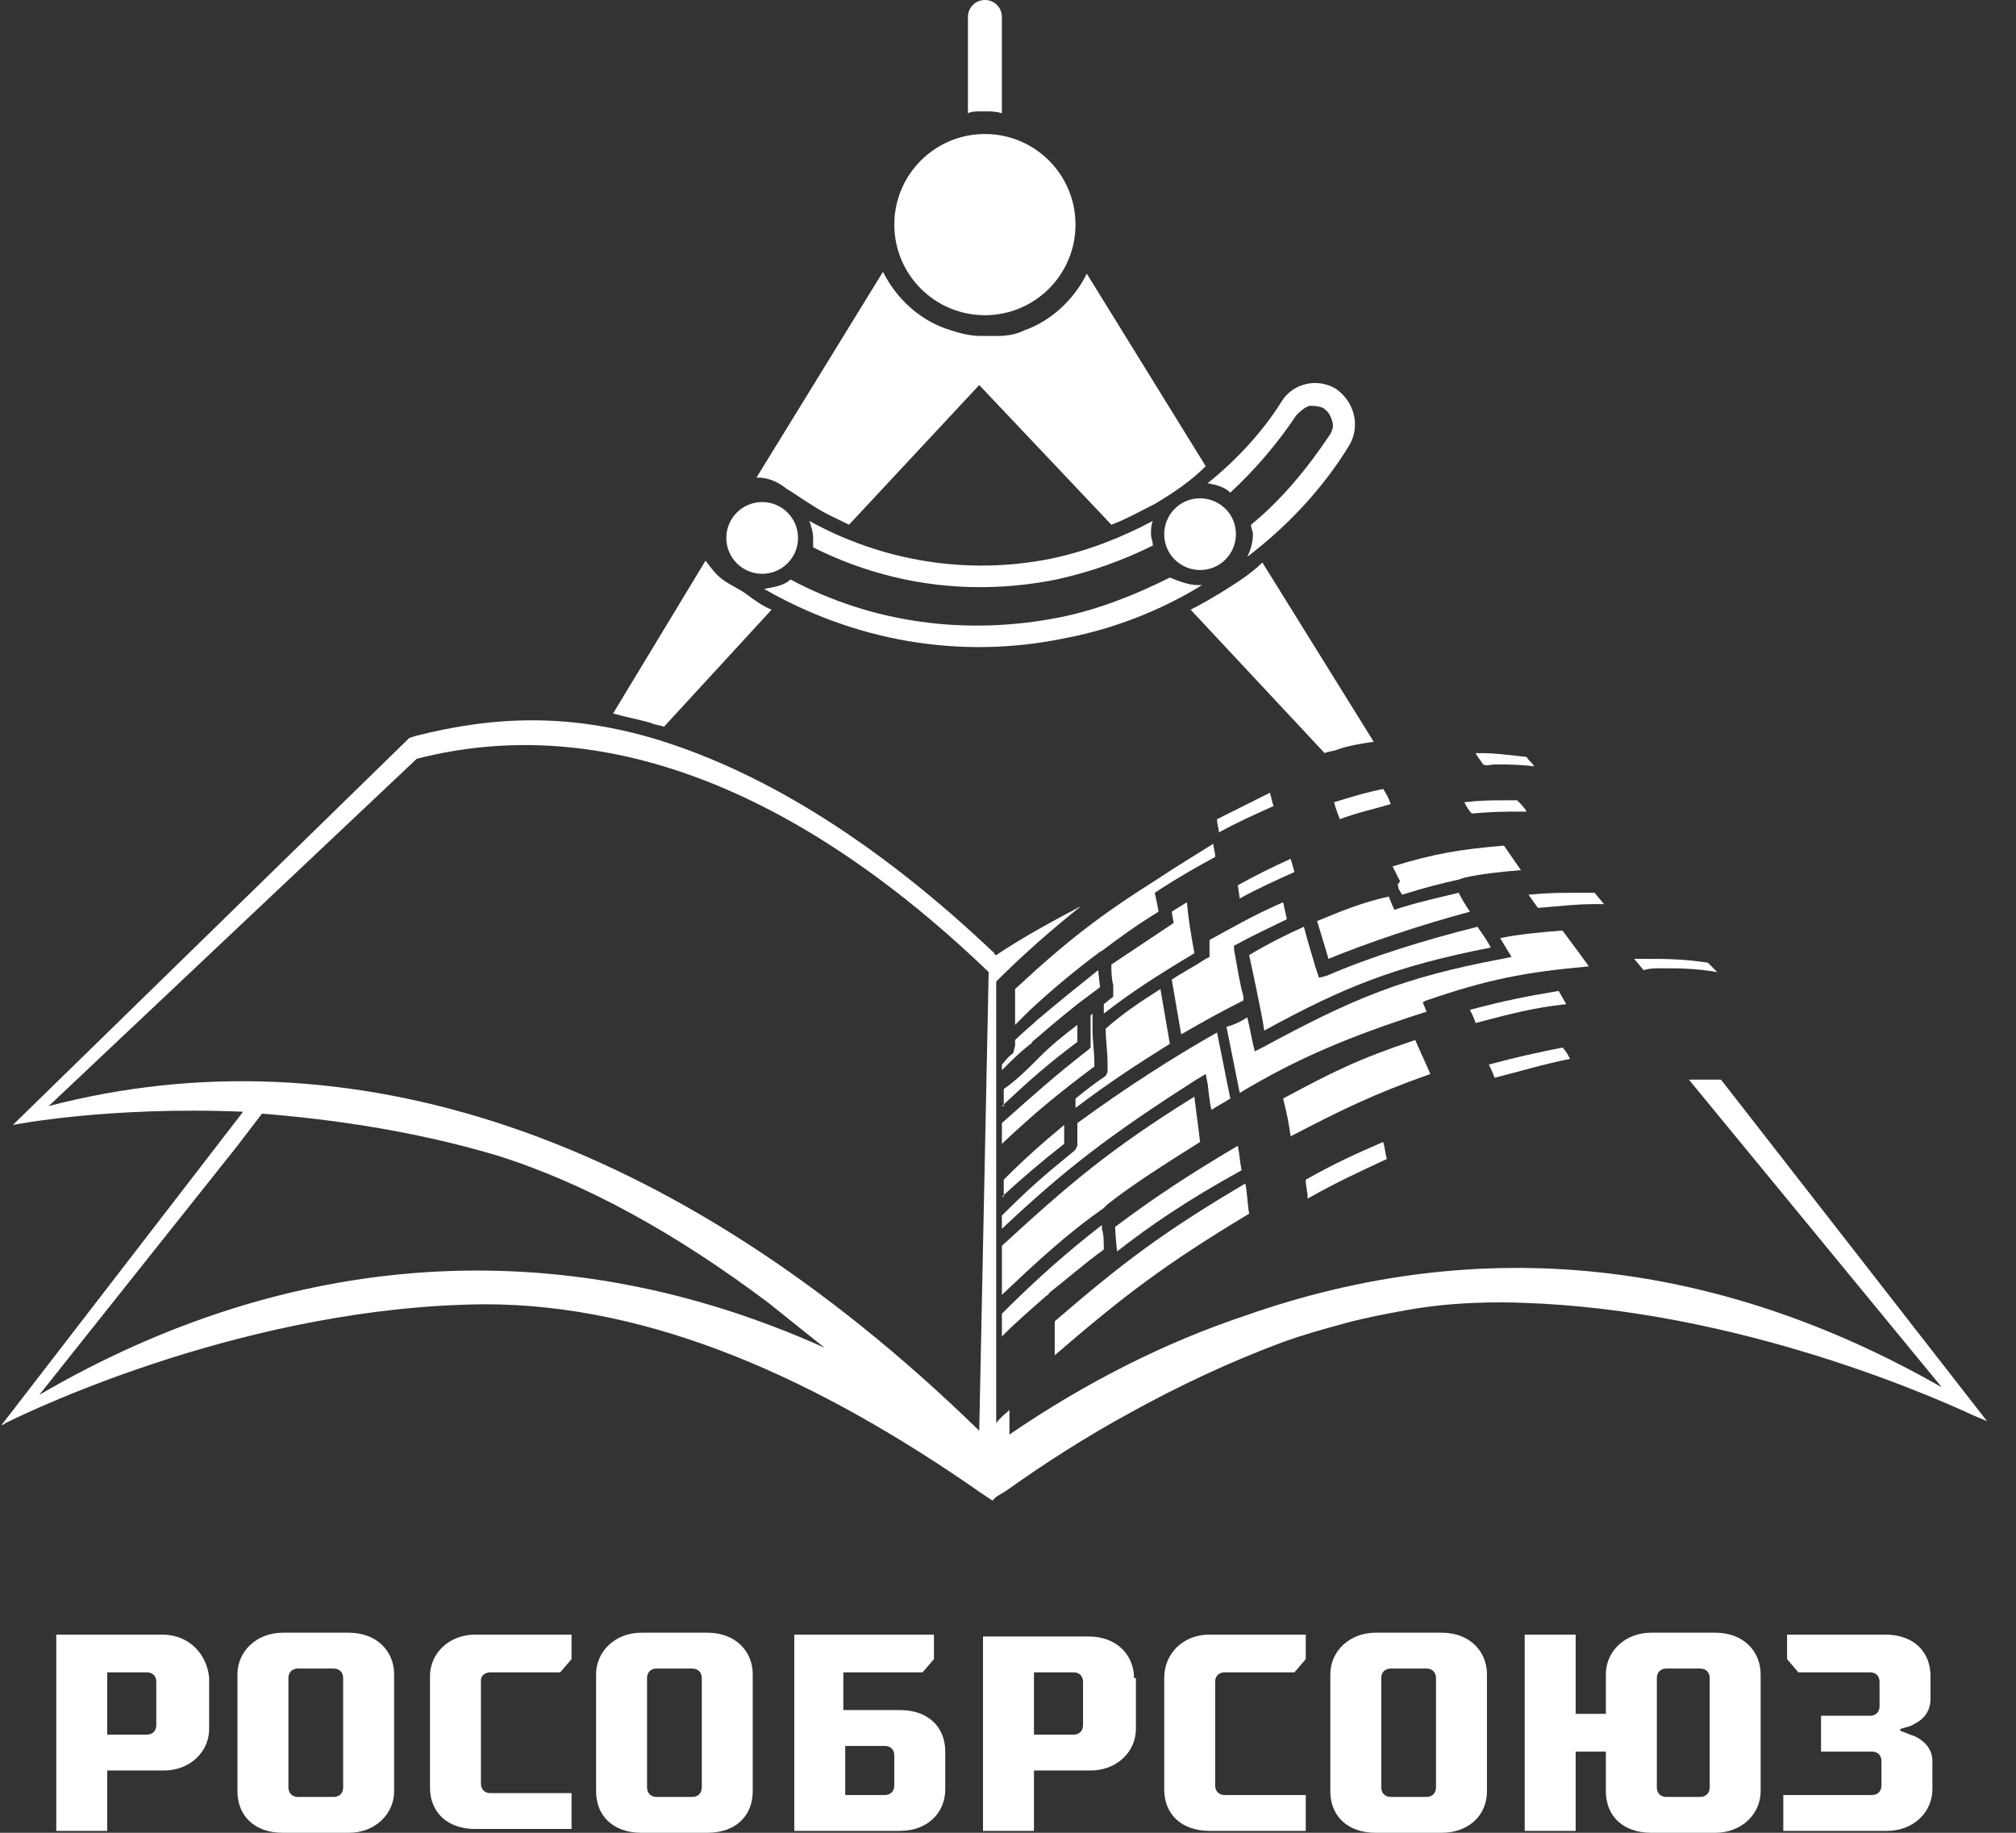 <svg width="66" height="60" viewBox="0 0 66 60" fill="none" xmlns="http://www.w3.org/2000/svg">
<rect x="0" y="0" width="66" height="60" fill="#333333" stroke="none"/>
<path d="M5.302 53.512H1.842V59.938H3.51V57.961H5.364C6.229 57.961 6.847 57.343 6.847 56.601V54.933C6.785 54.191 6.229 53.512 5.302 53.512ZM5.117 56.478C5.117 56.663 4.993 56.787 4.808 56.787H3.51V54.748H4.808C4.993 54.748 5.117 54.871 5.117 55.056V56.478Z" fill="white"/>
<path d="M11.42 60C12.285 60 12.903 59.382 12.903 58.641V54.809C12.903 54.068 12.347 53.45 11.42 53.45H9.257C8.392 53.45 7.774 54.068 7.774 54.809V58.641C7.774 59.444 8.33 60 9.257 60H11.42ZM9.442 54.933C9.442 54.748 9.566 54.624 9.751 54.624H10.925C11.111 54.624 11.234 54.748 11.234 54.933V58.517C11.234 58.702 11.111 58.826 10.925 58.826H9.751C9.566 58.826 9.442 58.702 9.442 58.517V54.933Z" fill="white"/>
<path d="M16.054 54.748H18.34L18.711 54.315V53.512H15.56C14.695 53.512 14.077 54.13 14.077 54.871V58.517C14.077 59.32 14.633 59.876 15.56 59.876H18.711V58.702H16.054C15.869 58.702 15.745 58.579 15.745 58.393V54.995C15.745 54.871 15.869 54.748 16.054 54.748Z" fill="white"/>
<path d="M24.643 58.641V54.809C24.643 54.068 24.087 53.45 23.16 53.45H20.998C20.133 53.45 19.515 54.068 19.515 54.809V58.641C19.515 59.444 20.071 60 20.998 60H23.16C24.087 60 24.643 59.444 24.643 58.641ZM22.975 58.517C22.975 58.702 22.851 58.826 22.666 58.826H21.492C21.307 58.826 21.183 58.702 21.183 58.517V54.933C21.183 54.748 21.307 54.624 21.492 54.624H22.666C22.851 54.624 22.975 54.748 22.975 54.933V58.517Z" fill="white"/>
<path d="M30.204 54.748L30.575 54.315V53.512H26.003V59.938H29.463C30.39 59.938 30.946 59.32 30.946 58.579V57.343C30.946 56.539 30.39 55.983 29.463 55.983H27.609V54.748H30.204ZM28.969 57.157C29.154 57.157 29.277 57.281 29.277 57.466V58.455C29.277 58.64 29.154 58.764 28.969 58.764H27.671V57.157H28.969Z" fill="white"/>
<path d="M37.125 54.933C37.125 54.192 36.569 53.574 35.642 53.574H32.182V59.938H33.85V57.961H35.704C36.569 57.961 37.187 57.343 37.187 56.602V54.933H37.125ZM35.457 56.478C35.457 56.663 35.333 56.787 35.148 56.787H33.85V54.748H35.148C35.333 54.748 35.457 54.871 35.457 55.057V56.478Z" fill="white"/>
<path d="M38.114 54.933V58.579C38.114 59.382 38.67 59.938 39.597 59.938H42.748V58.764H40.091C39.906 58.764 39.782 58.64 39.782 58.455V55.056C39.782 54.871 39.906 54.748 40.091 54.748H42.378L42.748 54.315V53.512H39.597C38.732 53.512 38.114 54.13 38.114 54.933Z" fill="white"/>
<path d="M48.68 58.641V54.809C48.68 54.068 48.124 53.45 47.197 53.45H45.035C44.169 53.45 43.552 54.068 43.552 54.809V58.641C43.552 59.444 44.108 60 45.035 60H47.197C48.062 60 48.68 59.444 48.68 58.641ZM47.012 58.517C47.012 58.702 46.888 58.826 46.703 58.826H45.529C45.343 58.826 45.22 58.702 45.22 58.517V54.933C45.22 54.748 45.343 54.624 45.529 54.624H46.703C46.888 54.624 47.012 54.748 47.012 54.933V58.517Z" fill="white"/>
<path d="M56.157 53.45H54.056C53.191 53.45 52.573 54.068 52.573 54.809V56.107H51.584V53.512H49.916V59.938H51.584V57.343H52.573V58.641C52.573 59.444 53.129 60 54.056 60H56.157C57.022 60 57.64 59.382 57.64 58.641V54.809C57.64 54.068 57.084 53.45 56.157 53.45ZM55.972 58.517C55.972 58.702 55.848 58.826 55.663 58.826H54.55C54.365 58.826 54.242 58.702 54.242 58.517V54.933C54.242 54.748 54.365 54.624 54.55 54.624H55.663C55.848 54.624 55.972 54.748 55.972 54.933V58.517Z" fill="white"/>
<path d="M62.707 56.849C62.522 56.787 62.398 56.725 62.213 56.663V56.601C62.398 56.539 62.522 56.539 62.707 56.416C62.954 56.292 63.201 56.045 63.201 55.613V54.871C63.201 54.068 62.645 53.512 61.718 53.512H58.505V54.315L58.876 54.748H61.224C61.409 54.748 61.533 54.871 61.533 55.056V55.86C61.533 56.045 61.409 56.169 61.224 56.169H59.617V57.343H61.286C61.471 57.343 61.595 57.466 61.595 57.652V58.455C61.595 58.64 61.471 58.764 61.286 58.764H58.382V59.938H61.78C62.645 59.938 63.263 59.32 63.263 58.579V57.652C63.263 57.219 62.954 56.972 62.707 56.849Z" fill="white"/>
<path d="M39.968 19.403C39.659 19.588 39.35 19.773 38.979 19.959L43.366 24.655C43.49 24.593 43.675 24.593 43.799 24.532C44.169 24.408 44.54 24.346 44.973 24.284L41.327 18.414C40.956 18.785 40.462 19.094 39.968 19.403Z" fill="white"/>
<path d="M21.307 23.666C21.43 23.728 21.554 23.728 21.739 23.79L25.261 19.959C24.952 19.835 24.705 19.65 24.458 19.465C24.211 19.279 23.902 19.156 23.655 18.97C23.407 18.785 23.284 18.599 23.099 18.352L20.071 23.357C20.503 23.481 20.874 23.543 21.307 23.666Z" fill="white"/>
<path d="M25.756 16.004C26.064 16.189 26.312 16.375 26.621 16.56C26.991 16.807 27.424 16.993 27.795 17.178L32.058 12.605L36.384 17.178C36.878 16.993 37.311 16.745 37.805 16.498C38.423 16.128 38.979 15.757 39.473 15.262L35.58 8.96C35.148 9.825 34.406 10.505 33.541 10.813C33.294 10.937 32.985 10.999 32.676 10.999C32.553 10.999 32.429 10.999 32.244 10.999C32.182 10.999 32.12 10.999 32.12 10.999C31.688 10.999 31.317 10.875 30.946 10.752C30.081 10.443 29.339 9.763 28.907 8.898L24.767 15.633C25.138 15.633 25.447 15.757 25.756 16.004Z" fill="white"/>
<path d="M56.343 35.345C55.972 35.345 55.663 35.345 55.292 35.345L63.572 45.417C56.219 41.215 48.495 40.35 40.771 43.069C38.176 43.934 35.58 45.232 33.047 46.962V46.158C32.923 46.282 32.738 46.406 32.614 46.591V32.132C33.541 31.205 34.468 30.402 35.395 29.66C34.468 30.154 33.541 30.649 32.614 31.267C32.614 31.267 32.553 31.267 32.553 31.205C28.845 27.683 25.138 25.335 21.554 24.222C18.711 23.357 16.239 23.419 13.582 24.099L13.397 24.161L0.421 36.828C0.421 36.828 3.51 36.21 7.959 36.395L0.05 46.653C0.05 46.653 0.112 46.653 0.174 46.591C1.162 46.097 8.207 42.76 15.869 42.698C21.368 42.698 26.806 45.17 32.12 48.877L32.491 49.124L32.553 49.063L32.614 49.001L32.923 48.816C34.221 47.889 35.58 47.024 36.94 46.282C38.608 45.355 40.338 44.552 42.007 43.934C42.687 43.687 43.366 43.502 44.046 43.316C44.726 43.131 45.405 43.007 46.085 42.883C47.136 42.698 48.124 42.636 49.175 42.636C56.281 42.698 62.892 45.541 64.623 46.344C64.932 46.468 65.055 46.529 65.055 46.529L56.343 35.345ZM1.286 45.664L7.774 37.508L8.577 36.457C10.864 36.643 13.521 37.013 16.239 37.817C19.206 38.743 22.172 40.412 25.138 42.636C25.756 43.131 26.373 43.625 26.991 44.119C18.34 40.227 9.442 40.906 1.286 45.664ZM32.058 46.838C21.986 37.013 11.296 33.676 1.595 36.21L13.644 24.84C19.638 23.296 26.064 25.767 32.367 31.823L32.058 46.838Z" fill="white"/>
<path d="M32.244 10.319C33.882 10.319 35.21 8.991 35.21 7.353C35.21 5.715 33.882 4.387 32.244 4.387C30.606 4.387 29.278 5.715 29.278 7.353C29.278 8.991 30.606 10.319 32.244 10.319Z" fill="white"/>
<path d="M39.288 18.661C39.968 18.661 40.462 18.105 40.462 17.487C40.462 16.807 39.906 16.313 39.288 16.313C38.608 16.313 38.114 16.869 38.114 17.487C38.114 18.167 38.67 18.661 39.288 18.661Z" fill="white"/>
<path d="M25.014 19.279C27.918 20.947 31.379 21.627 34.901 20.886C36.507 20.577 38.052 19.959 39.35 19.155C39.288 19.155 39.288 19.155 39.226 19.155C38.917 19.155 38.608 19.032 38.299 18.908C37.187 19.464 35.951 19.959 34.715 20.206C31.626 20.824 28.536 20.391 25.879 18.97C25.694 19.155 25.385 19.217 25.014 19.279Z" fill="white"/>
<path d="M34.406 18.29C31.626 18.846 28.845 18.352 26.497 17.054C26.559 17.24 26.621 17.425 26.621 17.611C26.621 17.734 26.621 17.796 26.621 17.919C29.092 19.155 31.811 19.526 34.592 18.97C35.704 18.723 36.755 18.352 37.743 17.858C37.743 17.734 37.681 17.611 37.681 17.487C37.681 17.363 37.681 17.178 37.743 17.054C36.693 17.611 35.581 18.043 34.406 18.29Z" fill="white"/>
<path d="M42.439 13.594C42.563 13.47 42.687 13.347 42.872 13.285C42.995 13.285 43.119 13.285 43.304 13.347C43.49 13.47 43.552 13.594 43.613 13.78C43.675 13.965 43.613 14.088 43.552 14.212C42.81 15.324 41.945 16.375 40.956 17.178C40.956 17.302 41.018 17.363 41.018 17.487C41.018 17.734 40.956 17.981 40.833 18.229C42.13 17.24 43.304 16.004 44.17 14.583C44.54 13.965 44.355 13.162 43.737 12.729C43.119 12.358 42.316 12.544 41.945 13.162C41.327 14.15 40.462 15.077 39.535 15.819C39.844 15.88 40.091 15.942 40.277 16.128C41.08 15.386 41.822 14.521 42.439 13.594Z" fill="white"/>
<path d="M24.952 18.785C25.601 18.785 26.126 18.259 26.126 17.611C26.126 16.962 25.601 16.436 24.952 16.436C24.304 16.436 23.778 16.962 23.778 17.611C23.778 18.259 24.304 18.785 24.952 18.785Z" fill="white"/>
<path d="M32.182 3.646C32.244 3.646 32.244 3.646 32.244 3.646C32.429 3.646 32.614 3.646 32.8 3.708V0.556C32.8 0.247 32.553 0 32.244 0C31.935 0 31.688 0.247 31.688 0.556V3.708C31.811 3.646 31.935 3.646 32.182 3.646C32.12 3.646 32.12 3.646 32.182 3.646Z" fill="white"/>
<path d="M32.8 36.21C33.727 35.345 34.283 34.851 35.271 34.109V33.553C34.777 33.924 34.406 34.233 34.036 34.603L33.912 34.727C33.603 35.036 33.294 35.345 32.861 35.654V36.21H32.8Z" fill="white"/>
<path d="M39.844 26.818C39.844 27.003 39.906 27.127 39.906 27.25C40.586 26.88 41.018 26.694 41.698 26.385C41.636 26.262 41.636 26.138 41.574 25.953C40.956 26.262 40.586 26.447 39.844 26.818Z" fill="white"/>
<path d="M43.861 26.818C44.54 26.571 44.911 26.509 45.529 26.323C45.467 26.138 45.405 26.015 45.282 25.829C44.664 25.953 44.293 26.076 43.675 26.262C43.737 26.509 43.799 26.632 43.861 26.818Z" fill="white"/>
<path d="M33.17 34.48C32.985 34.603 32.923 34.727 32.8 34.851V35.036C33.109 34.727 33.356 34.48 33.665 34.233C33.727 34.171 33.788 34.171 33.788 34.109C34.221 33.738 34.654 33.368 35.271 32.873L36.013 32.317L35.951 31.761C35.333 32.255 34.715 32.75 33.912 33.429L33.85 33.491C33.85 33.491 33.418 33.862 33.232 34.047V34.233L33.17 34.48Z" fill="white"/>
<path d="M45.776 29.042C45.776 29.104 45.838 29.166 45.9 29.29C46.703 29.042 47.197 28.919 47.753 28.795L47.939 28.733C48.495 28.61 49.051 28.548 49.792 28.486L49.236 27.683C47.815 27.806 47.012 27.93 45.591 28.363L45.838 28.857C45.714 28.98 45.776 28.98 45.776 29.042Z" fill="white"/>
<path d="M37.867 28.795C36.013 29.969 34.962 30.773 33.232 32.379C33.232 32.812 33.232 33.182 33.232 33.553C33.356 33.429 33.48 33.306 33.603 33.182C33.665 33.121 33.665 33.121 33.727 33.059C34.53 32.317 35.21 31.761 35.951 31.205C36.013 31.143 36.075 31.143 36.136 31.081C36.631 30.711 37.125 30.34 37.928 29.846C37.928 29.784 37.805 29.228 37.805 29.228L37.99 29.104C38.67 28.672 39.102 28.424 39.782 28.054C39.782 27.868 39.721 27.745 39.721 27.621C39.041 28.054 38.608 28.301 37.867 28.795Z" fill="white"/>
<path d="M42.378 28.548L42.254 28.115C41.574 28.424 41.203 28.61 40.524 28.98L40.586 29.413C41.265 29.042 41.698 28.857 42.378 28.548Z" fill="white"/>
<path d="M49.792 26.57C49.854 26.57 49.916 26.57 49.978 26.57C49.916 26.447 49.792 26.323 49.669 26.2C49.545 26.2 49.36 26.2 49.236 26.2C48.804 26.2 48.495 26.2 47.939 26.262C48.001 26.385 48.062 26.509 48.186 26.632C48.866 26.57 49.298 26.57 49.792 26.57Z" fill="white"/>
<path d="M39.597 31.267V31.329L39.473 31.39C39.102 31.637 38.732 31.823 38.361 32.07L38.67 33.862C39.411 33.429 40.091 33.059 40.709 32.75V32.626C40.586 32.194 40.524 31.761 40.4 31.081V30.958L40.524 30.896C41.08 30.587 41.636 30.34 42.13 30.093L42.007 29.537C41.018 29.969 40.277 30.402 39.597 30.773V31.267Z" fill="white"/>
<path d="M43.119 30.154C43.304 30.772 43.428 31.143 43.49 31.39C44.849 30.834 46.518 30.278 48.124 29.846C48.001 29.66 47.877 29.475 47.754 29.227C47.259 29.351 46.641 29.475 45.838 29.722L45.653 29.784L45.591 29.66L45.467 29.351C44.602 29.537 43.861 29.846 43.119 30.154Z" fill="white"/>
<path d="M48.927 25.026C49.36 25.026 49.731 25.026 50.225 25.088C50.163 24.964 50.04 24.902 49.978 24.779C49.36 24.717 48.989 24.655 48.495 24.655C48.433 24.655 48.371 24.655 48.309 24.655C48.371 24.779 48.433 24.84 48.557 25.026C48.68 25.088 48.804 25.026 48.927 25.026Z" fill="white"/>
<path d="M38.855 29.537C38.67 29.66 38.547 29.722 38.361 29.846L38.423 30.216C38.423 30.216 36.94 31.205 36.384 31.576C36.384 31.823 36.384 32.008 36.446 32.255V32.503V32.626L36.137 32.873C36.137 32.997 36.137 33.121 36.137 33.182C37.002 32.503 37.867 31.947 39.103 31.205C38.979 30.525 38.917 30.154 38.855 29.537Z" fill="white"/>
<path d="M36.198 35.221C35.828 35.468 35.519 35.716 35.21 35.963V36.272C36.26 35.468 37.31 34.789 38.299 34.171L37.99 32.379C37.31 32.811 36.754 33.182 36.198 33.676C36.198 34.047 36.26 34.418 36.26 34.851V35.098L36.198 35.221Z" fill="white"/>
<path d="M42.687 30.34C42.13 30.587 41.513 30.896 40.895 31.267C40.895 31.267 41.327 33.244 41.389 33.738C43.984 32.317 45.653 31.637 48.804 31.02C48.68 30.772 48.495 30.525 48.371 30.34C46.641 30.772 44.849 31.328 43.428 31.946L43.181 32.008L43.057 31.637C42.995 31.39 42.81 30.834 42.687 30.34Z" fill="white"/>
<path d="M51.399 34.665C51.337 34.542 51.276 34.418 51.152 34.294C50.225 34.48 49.669 34.603 48.742 34.851C48.804 34.974 48.866 35.098 48.928 35.283C49.916 35.036 50.472 34.851 51.399 34.665Z" fill="white"/>
<path d="M51.028 32.441C49.916 32.626 49.298 32.75 48.124 33.059C48.186 33.182 48.248 33.306 48.31 33.491C49.484 33.182 50.163 32.997 51.276 32.873L51.028 32.441Z" fill="white"/>
<path d="M46.332 34.047C44.478 34.665 43.613 35.098 42.007 35.963C42.13 36.457 42.192 36.766 42.254 37.199C43.922 36.334 44.911 35.839 46.827 35.16C46.641 34.727 46.518 34.48 46.332 34.047Z" fill="white"/>
<path d="M32.8 37.446C33.85 36.457 34.592 35.839 35.828 34.913V34.851C35.828 34.418 35.766 34.047 35.766 33.677C35.766 33.677 35.766 33.306 35.766 33.182L35.704 33.244C35.704 33.244 35.704 33.677 35.704 33.739C35.704 33.8 35.704 34.233 35.704 34.233V34.295L35.642 34.356C34.53 35.221 33.912 35.778 32.8 36.766V37.446Z" fill="white"/>
<path d="M51.152 30.463C50.349 30.525 49.731 30.587 49.113 30.71L49.484 31.328L49.175 31.39C45.9 32.008 44.293 32.688 41.327 34.294L41.08 34.418L41.018 34.171C40.956 33.862 40.895 33.553 40.833 33.306C40.647 33.429 40.4 33.553 40.153 33.615L40.586 35.778C42.439 34.665 44.17 33.924 46.703 33.12L46.579 32.812L46.703 32.75C48.68 32.07 49.916 31.823 52.017 31.637C51.708 31.205 51.152 30.463 51.152 30.463Z" fill="white"/>
<path d="M54.365 31.699C54.983 31.699 55.477 31.699 56.219 31.823L55.91 31.514C55.045 31.39 54.55 31.39 53.809 31.39C53.685 31.39 53.624 31.39 53.5 31.39L53.809 31.761C53.994 31.699 54.18 31.699 54.365 31.699Z" fill="white"/>
<path d="M42.81 39.238C43.799 38.682 44.355 38.434 45.405 37.94C45.344 37.755 45.344 37.569 45.282 37.384C44.293 37.817 43.737 38.064 42.748 38.62C42.748 38.867 42.81 38.991 42.81 39.238Z" fill="white"/>
<path d="M50.349 29.722C51.152 29.66 51.584 29.598 52.203 29.598C52.326 29.598 52.388 29.598 52.511 29.598L52.203 29.227C52.017 29.227 51.832 29.227 51.646 29.227C51.09 29.227 50.719 29.227 50.04 29.289L50.349 29.722Z" fill="white"/>
<path d="M36.569 40.968C37.681 40.103 38.855 39.3 40.647 38.311C40.586 38.002 40.586 37.817 40.524 37.508C38.855 38.496 37.743 39.238 36.507 40.165C36.507 40.35 36.569 40.968 36.569 40.968Z" fill="white"/>
<path d="M40.895 39.732C40.833 39.362 40.833 39.053 40.771 38.744C38.052 40.35 36.755 41.339 34.53 43.255V44.367C36.755 42.451 38.114 41.401 40.895 39.732Z" fill="white"/>
<path d="M32.8 39.176C33.48 38.558 33.974 38.126 34.839 37.446V36.828C34.097 37.446 33.603 37.878 32.861 38.62V39.176H32.8Z" fill="white"/>
<path d="M32.8 40.227C34.839 38.311 36.26 37.199 39.164 35.345L39.473 35.16L39.535 35.469C39.535 35.469 39.597 36.087 39.659 36.334C39.844 36.21 40.091 36.087 40.277 35.963L39.844 33.8C38.423 34.604 36.878 35.592 35.271 36.766V37.508L35.21 37.631L35.148 37.693C34.159 38.496 33.665 38.929 32.8 39.794V40.227Z" fill="white"/>
<path d="M32.8 43.749C33.232 43.316 33.727 42.884 34.221 42.451C34.283 42.389 34.344 42.389 34.344 42.328C34.901 41.895 35.457 41.401 36.136 40.906C36.136 40.659 36.136 40.412 36.075 40.227V40.103C34.962 40.968 33.974 41.833 32.8 43.007V43.749Z" fill="white"/>
<path d="M32.8 42.389C33.912 41.339 34.901 40.412 36.136 39.547L36.26 39.423C37.125 38.744 38.114 38.126 39.288 37.384C39.226 36.828 39.164 36.457 39.102 35.901C36.322 37.631 35.024 38.744 32.8 40.783V42.389Z" fill="white"/>
</svg>
